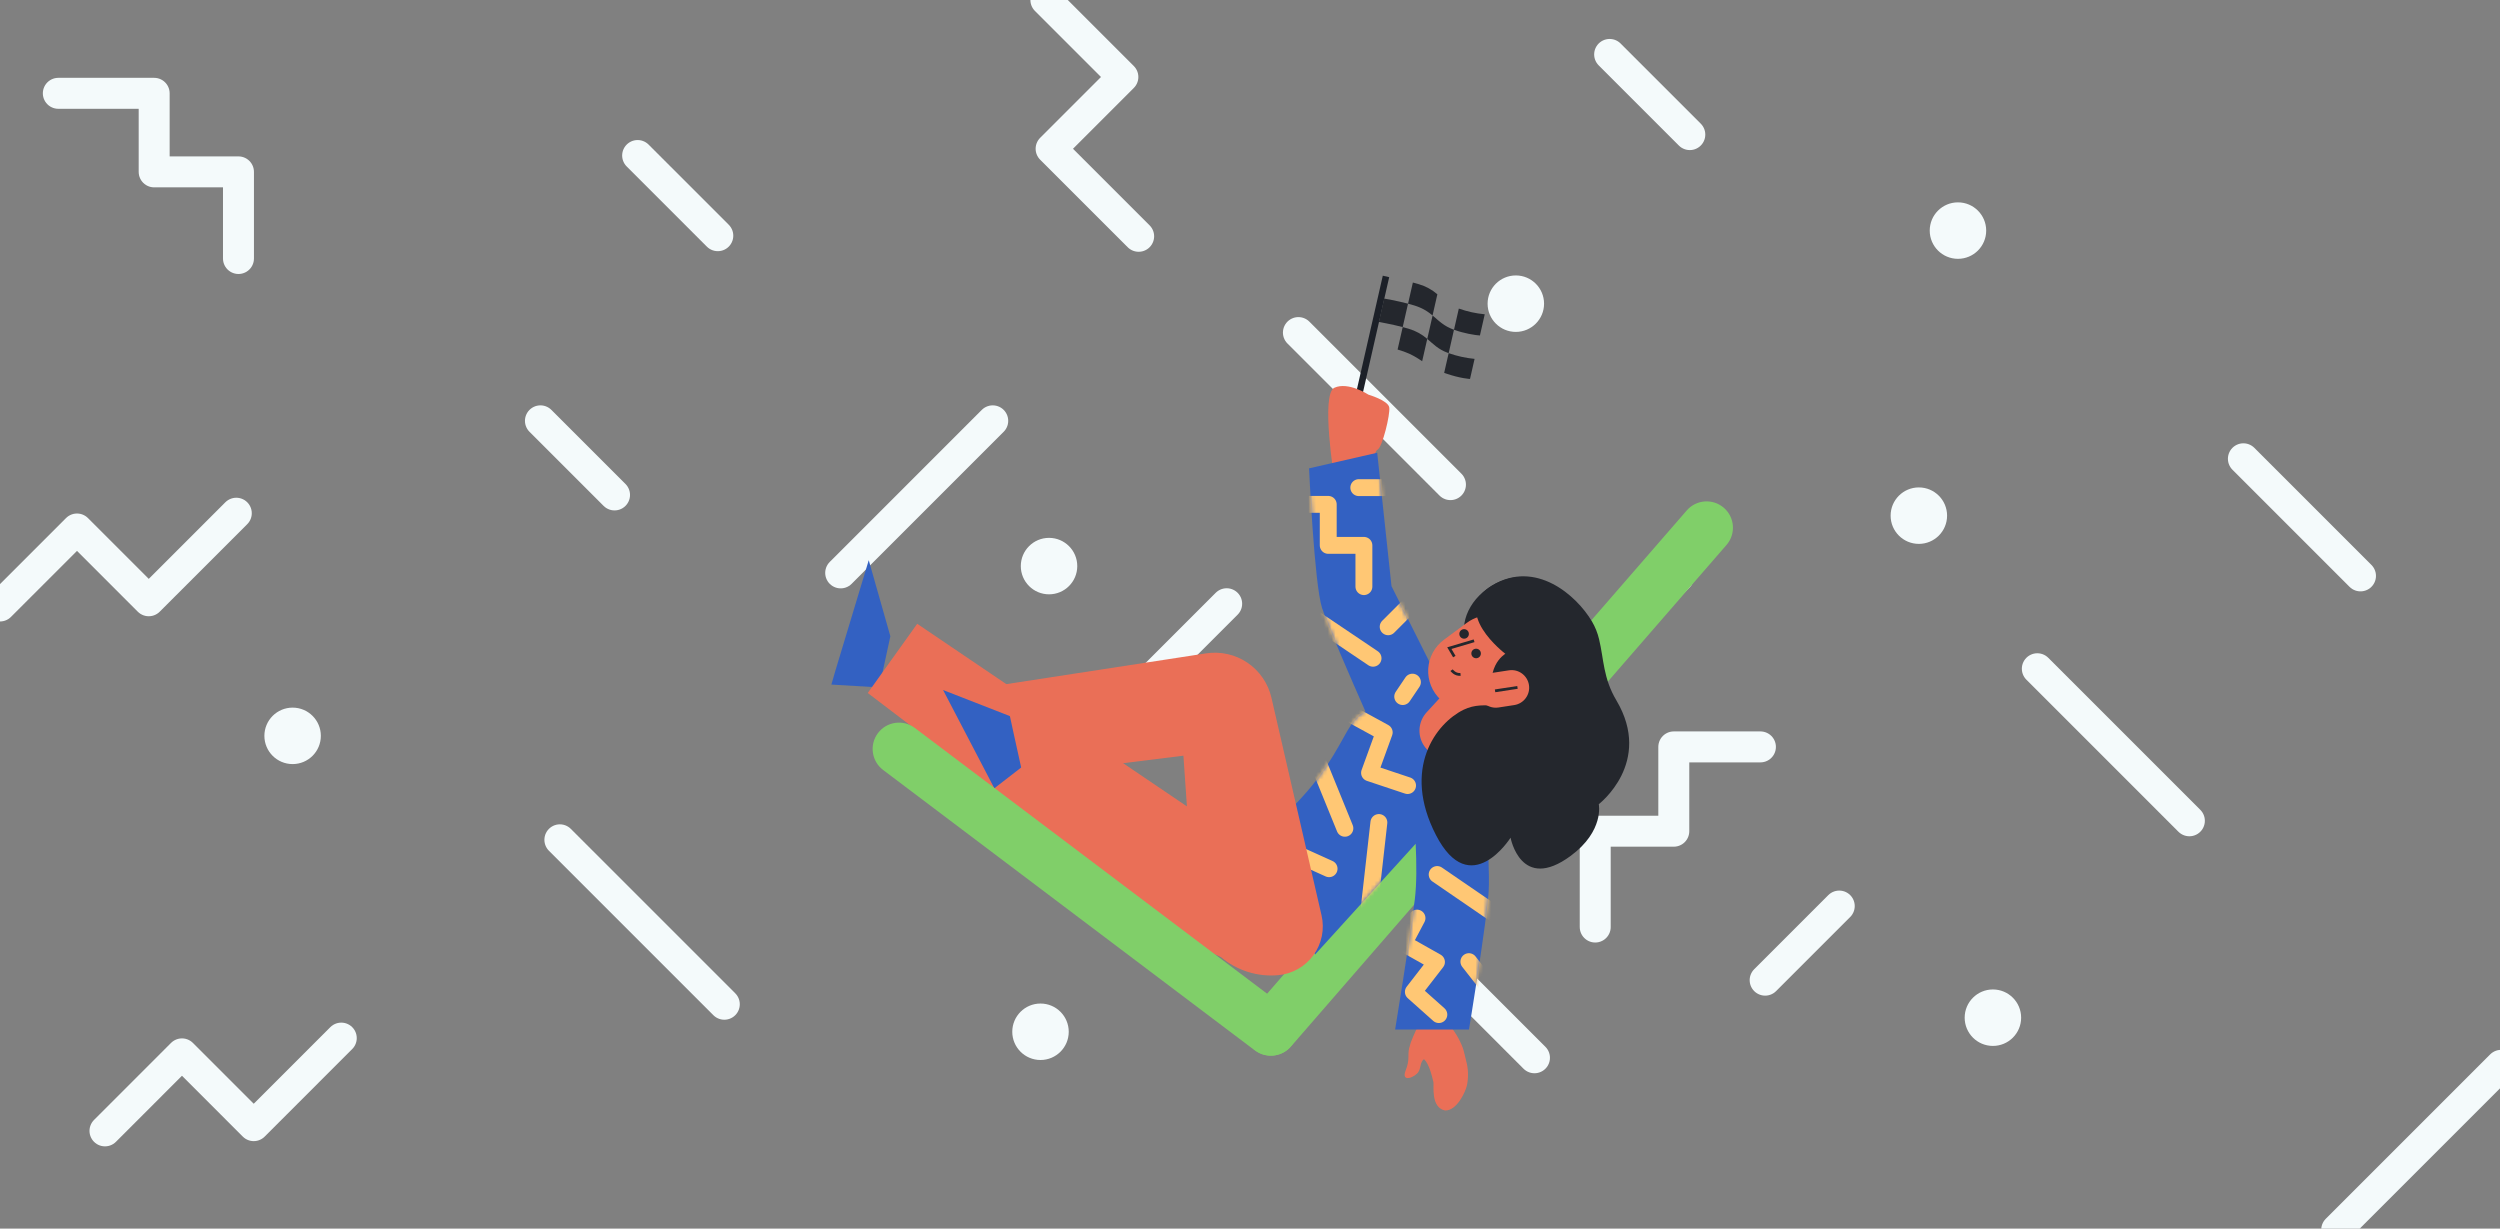 <svg width="643" height="316" viewBox="0 0 643 316" fill="none" xmlns="http://www.w3.org/2000/svg">
<rect x="0" y="0" width="643" height="316" fill="#808080" stroke="none"/>
<g clip-path="url(#clip0)">
<path d="M60.776 132L38.26 154.517L19.802 136.056L0 155.861" stroke="#F4FAFB" stroke-width="7.963" stroke-linecap="round" stroke-linejoin="round"/>
<path d="M15 24H39.652V44.207H61.334V66.488" stroke="#F4FAFB" stroke-width="7.963" stroke-linecap="round" stroke-linejoin="round"/>
<path d="M292.861 60.776L270.344 38.262L288.804 19.802L269 0" stroke="#F4FAFB" stroke-width="7.963" stroke-linecap="round" stroke-linejoin="round"/>
<path d="M255.331 108.239L216.225 147.346" stroke="#F4FAFB" stroke-width="7.963" stroke-linecap="round" stroke-linejoin="round"/>
<path d="M164 40L184.618 60.62" stroke="#F4FAFB" stroke-width="7.963" stroke-linecap="round" stroke-linejoin="round"/>
<path d="M374.045 251.438L394.665 272.058" stroke="#F4FAFB" stroke-width="7.963" stroke-linecap="round" stroke-linejoin="round"/>
<path d="M414 14L434.62 34.62" stroke="#F4FAFB" stroke-width="7.963" stroke-linecap="round" stroke-linejoin="round"/>
<path d="M577 118L607.118 148.118" stroke="#F4FAFB" stroke-width="7.963" stroke-linecap="round" stroke-linejoin="round"/>
<path d="M139 108.239L158.059 127.298" stroke="#F4FAFB" stroke-width="7.963" stroke-linecap="round" stroke-linejoin="round"/>
<path d="M144 216L186.292 258.292" stroke="#F4FAFB" stroke-width="7.963" stroke-linecap="round" stroke-linejoin="round"/>
<path d="M269.812 152.86C273.822 152.86 277.073 149.609 277.073 145.599C277.073 141.589 273.822 138.338 269.812 138.338C265.802 138.338 262.551 141.589 262.551 145.599C262.551 149.609 265.802 152.86 269.812 152.86Z" fill="#F4FAFB"/>
<path d="M410.291 238.434V213.784H430.501V192.102H452.781" stroke="#F4FAFB" stroke-width="7.963" stroke-linecap="round" stroke-linejoin="round"/>
<path d="M87.776 267L65.26 289.517L46.802 271.056L27 290.861" stroke="#F4FAFB" stroke-width="7.963" stroke-linecap="round" stroke-linejoin="round"/>
<path d="M524 172L563.107 211.107" stroke="#F4FAFB" stroke-width="7.963" stroke-linecap="round" stroke-linejoin="round"/>
<path d="M333.951 85.539L373.058 124.646" stroke="#F4FAFB" stroke-width="7.963" stroke-linecap="round" stroke-linejoin="round"/>
<path d="M453.996 252.097L473.055 233.038" stroke="#F4FAFB" stroke-width="7.963" stroke-linecap="round" stroke-linejoin="round"/>
<path d="M296.441 174.339L315.5 155.28" stroke="#F4FAFB" stroke-width="7.963" stroke-linecap="round" stroke-linejoin="round"/>
<path d="M601 316.292L643.292 274" stroke="#F4FAFB" stroke-width="7.963" stroke-linecap="round" stroke-linejoin="round"/>
<path d="M493.529 139.887C497.539 139.887 500.79 136.636 500.79 132.626C500.79 128.616 497.539 125.365 493.529 125.365C489.518 125.365 486.268 128.616 486.268 132.626C486.268 136.636 489.518 139.887 493.529 139.887Z" fill="#F4FAFB"/>
<path d="M503.587 66.57C507.598 66.57 510.848 63.319 510.848 59.309C510.848 55.298 507.598 52.048 503.587 52.048C499.577 52.048 496.326 55.298 496.326 59.309C496.326 63.319 499.577 66.57 503.587 66.57Z" fill="#F4FAFB"/>
<path d="M267.618 272.632C271.629 272.632 274.879 269.381 274.879 265.371C274.879 261.361 271.629 258.11 267.618 258.11C263.608 258.11 260.357 261.361 260.357 265.371C260.357 269.381 263.608 272.632 267.618 272.632Z" fill="#F4FAFB"/>
<path d="M512.575 269.01C516.586 269.01 519.837 265.759 519.837 261.749C519.837 257.739 516.586 254.488 512.575 254.488C508.565 254.488 505.314 257.739 505.314 261.749C505.314 265.759 508.565 269.01 512.575 269.01Z" fill="#F4FAFB"/>
<path d="M389.872 85.366C393.883 85.366 397.133 82.115 397.133 78.105C397.133 74.094 393.883 70.844 389.872 70.844C385.862 70.844 382.611 74.094 382.611 78.105C382.611 82.115 385.862 85.366 389.872 85.366Z" fill="#F4FAFB"/>
<path d="M75.261 196.522C79.271 196.522 82.522 193.271 82.522 189.261C82.522 185.251 79.271 182 75.261 182C71.251 182 68 185.251 68 189.261C68 193.271 71.251 196.522 75.261 196.522Z" fill="#F4FAFB"/>
<path d="M411.09 168.936L431.71 148.316" stroke="#F2F6F9" stroke-width="7.963" stroke-linecap="round" stroke-linejoin="round"/>
<path d="M373.967 84.801L372.596 90.834L372.314 90.732C369.84 89.806 368.627 88.457 367.092 87.171L368.462 81.15C368.571 81.239 368.677 81.331 368.779 81.42L369.261 81.83L369.502 82.043L369.744 82.255L370.004 82.48C370.079 82.545 370.159 82.61 370.246 82.675C370.371 82.779 370.487 82.882 370.632 82.981L370.873 83.165C371.035 83.283 371.201 83.406 371.373 83.515C371.426 83.553 371.484 83.59 371.539 83.626C371.71 83.739 371.891 83.845 372.077 83.954C372.171 84.005 372.263 84.058 372.357 84.106C372.555 84.21 372.758 84.311 372.973 84.408L373.12 84.473C373.308 84.555 373.503 84.634 373.706 84.714L373.967 84.801Z" fill="#24272D"/>
<path d="M362.146 78.105L360.776 84.125C357.88 83.37 354.646 82.812 354.646 82.812L356.02 76.792C356.02 76.792 359.243 77.342 362.146 78.105Z" fill="#24272D"/>
<path d="M367.092 87.161L365.781 92.906C364.403 91.992 363.088 91.121 361.011 90.399C360.475 90.213 359.958 90.049 359.459 89.902L360.777 84.125C361.315 84.267 361.843 84.412 362.34 84.564C364.091 85.082 365.711 85.967 367.092 87.161V87.161Z" fill="#24272D"/>
<path d="M369.692 75.691L368.451 81.14C368.234 80.957 368.007 80.776 367.771 80.597L367.607 80.474C367.236 80.2 366.849 79.948 366.449 79.719C366.362 79.666 366.275 79.617 366.183 79.569C366.089 79.516 365.993 79.468 365.896 79.42C365.799 79.371 365.679 79.311 365.568 79.26L365.401 79.183C365.29 79.132 365.174 79.082 365.056 79.036L364.878 78.961C364.757 78.913 364.636 78.865 364.508 78.819C364.381 78.773 364.253 78.727 364.12 78.684C363.987 78.64 363.852 78.592 363.712 78.551C363.471 78.474 363.205 78.401 362.947 78.326C362.689 78.252 362.419 78.182 362.148 78.112L363.389 72.665C363.929 72.805 364.458 72.95 364.952 73.105C366.699 73.618 368.315 74.5 369.692 75.691Z" fill="#24272D"/>
<path d="M379.263 92.303L378.088 97.467C378.088 97.467 375.576 97.347 371.862 96.048L371.439 95.896L372.595 90.829C374.749 91.592 376.987 92.087 379.263 92.303Z" fill="#24272D"/>
<path d="M381.877 80.834L380.636 86.285C380.636 86.285 380.395 86.268 379.963 86.215L379.763 86.191H379.741L379.403 86.147H379.381C378.238 85.981 377.103 85.746 375.986 85.445L375.595 85.337L375.195 85.219C374.794 85.098 374.385 84.963 373.969 84.813L375.209 79.364C377.362 80.127 379.601 80.621 381.877 80.834Z" fill="#24272D"/>
<path d="M348.018 108.239L356.478 71.099" stroke="#1C2028" stroke-width="1.689"/>
<path d="M223.444 144.076L214.868 172.481L213.828 176.074L226.157 176.805L228.999 163.644L223.444 144.076Z" fill="#3361C2"/>
<path d="M344.959 234.266L340.055 239.744C336.076 244.186 330.571 246.966 324.634 247.532C318.698 248.097 312.767 246.405 308.021 242.794L223.184 178.239L235.905 160.44L344.959 234.266Z" fill="#EA6F57"/>
<path d="M343.205 123.191C343.205 123.191 339.641 101.362 343.205 99.728C346.769 98.095 351.967 101.509 351.967 101.509C351.967 101.509 357.015 102.996 357.312 104.776C357.609 106.557 355.531 115.023 354.344 115.619C353.157 116.215 353.152 120.964 353.152 120.964" fill="#EA6F57"/>
<path d="M242.561 177.476L255.748 202.746L265.673 195.061L260.413 184.443L242.561 177.476Z" fill="#3361C2"/>
<path d="M364.438 264.413L363.432 266.686C363.01 267.606 362.68 268.566 362.445 269.551C361.984 271.37 362.672 272.446 361.54 275.316C360.257 278.566 363.905 277.121 364.812 275.694C365.52 274.58 365.237 273.103 366.26 272.413C366.697 272.941 367.633 273.689 368.673 278.313C368.862 279.143 367.911 284.828 371.656 285.617C374.738 285.728 377.006 280.677 377.317 279.053C377.727 276.972 377.645 274.823 377.076 272.779C376.504 270.523 376.535 269.758 375.085 267.007C374.384 265.751 373.577 264.558 372.672 263.441" fill="#EA6F57"/>
<path d="M330.905 259.354L235.29 187.225C232.306 184.974 228.062 185.568 225.81 188.552L225.809 188.554C223.558 191.539 224.152 195.783 227.136 198.034L322.751 270.164C325.735 272.415 329.979 271.821 332.231 268.836L332.232 268.835C334.484 265.85 333.889 261.606 330.905 259.354Z" fill="#80CF69"/>
<path d="M433.833 131.286L321.812 260.287C319.361 263.11 319.663 267.385 322.485 269.836L322.487 269.838C325.309 272.289 329.585 271.988 332.036 269.165L444.055 140.164C446.507 137.341 446.205 133.066 443.384 130.615L443.382 130.614C440.559 128.163 436.283 128.464 433.833 131.286Z" fill="#80CF69"/>
<path d="M354.216 116.446L336.692 120.457C336.692 120.457 338.029 150.138 340.035 156.383C341.395 160.619 347.435 174.485 351.18 182.969C350.668 183.241 350.194 183.541 349.762 183.866C348.14 185.083 346.948 187.222 345.333 190.116C342.561 195.087 338.544 202.29 328.97 210.893C322.31 216.877 338.254 245.492 338.254 245.492L364.113 217.012C364.349 222.056 364.384 227.321 363.895 231.286C362.585 241.921 358.828 264.797 358.828 264.797H377.819C377.819 264.797 382.404 237.085 382.886 229.191C383.369 221.298 381.074 190.845 381.074 190.845L378.963 191.977C378.741 188.771 377.536 185.681 374.227 184.055L374.523 183.97L357.892 150.751L354.216 116.446Z" fill="#3361C2"/>
<mask id="mask0" mask-type="alpha" maskUnits="userSpaceOnUse" x="327" y="116" width="56" height="149">
<path fill-rule="evenodd" clip-rule="evenodd" d="M354.216 116.446L336.692 120.457C336.692 120.457 338.029 150.138 340.035 156.383C341.395 160.619 347.435 174.485 351.18 182.969C350.668 183.241 350.194 183.541 349.762 183.866C348.14 185.083 346.948 187.222 345.333 190.116C342.561 195.087 338.544 202.29 328.97 210.893C322.31 216.877 338.254 245.492 338.254 245.492L364.113 217.012C364.349 222.056 364.384 227.321 363.895 231.286C362.585 241.921 358.828 264.797 358.828 264.797H377.819C377.819 264.797 382.404 237.085 382.886 229.191C383.369 221.298 381.074 190.845 381.074 190.845L378.963 191.977C378.741 188.771 377.536 185.681 374.227 184.055L374.523 183.97L357.892 150.751L354.216 116.446Z" fill="white"/>
</mask>
<g mask="url(#mask0)">
<path d="M329.545 129.726H341.623V140.268H350.797V150.881" stroke="#FFC774" stroke-width="4.344" stroke-linecap="round" stroke-linejoin="round"/>
<path d="M349.48 125.418H360.776" stroke="#FFC774" stroke-width="4.344" stroke-linecap="round" stroke-linejoin="round"/>
<path d="M334.738 156.9L353.15 169.301" stroke="#FFC774" stroke-width="4.344" stroke-linecap="round" stroke-linejoin="round"/>
<path d="M357.039 161.207L370.796 147.45" stroke="#FFC774" stroke-width="4.344" stroke-linecap="round" stroke-linejoin="round"/>
<path d="M363.277 175.447L360.777 179.158" stroke="#FFC774" stroke-width="4.344" stroke-linecap="round" stroke-linejoin="round"/>
<path d="M335.133 220.403L341.841 223.434" stroke="#FFC774" stroke-width="4.344" stroke-linecap="round" stroke-linejoin="round"/>
<path d="M345.902 182.845L356.02 188.383L352.246 198.777L362.027 202.044" stroke="#FFC774" stroke-width="4.344" stroke-linecap="round" stroke-linejoin="round"/>
<path d="M345.904 213.033L337.861 193.282" stroke="#FFC774" stroke-width="4.344" stroke-linecap="round" stroke-linejoin="round"/>
<path d="M354.649 211.549L352.248 232.784" stroke="#FFC774" stroke-width="4.344" stroke-linecap="round" stroke-linejoin="round"/>
<path d="M369.639 224.925L388.898 238.13" stroke="#FFC774" stroke-width="4.344" stroke-linecap="round" stroke-linejoin="round"/>
<path d="M364.454 236.136L361.008 242.661L369.461 247.432L363.517 255.108L370.071 260.95" stroke="#FFC774" stroke-width="4.344" stroke-linecap="round" stroke-linejoin="round"/>
<path d="M377.797 247.335L384.532 255.95" stroke="#FFC774" stroke-width="4.344" stroke-linecap="round" stroke-linejoin="round"/>
</g>
<path d="M394.262 168.194C400.415 164.41 403.002 157.437 400.039 152.619C397.076 147.801 389.687 146.963 383.533 150.747C377.38 154.531 374.794 161.504 377.756 166.322C380.72 171.14 388.109 171.978 394.262 168.194Z" fill="#24272D"/>
<path d="M366.124 191.6C365.326 190.302 364.974 188.78 365.12 187.264C365.267 185.748 365.904 184.321 366.934 183.2L383.071 165.642C384.331 164.29 386.073 163.491 387.921 163.419C389.767 163.348 391.567 164.009 392.928 165.26C394.287 166.511 395.098 168.249 395.182 170.095C395.267 171.941 394.615 173.745 393.375 175.114L377.238 192.671C376.507 193.468 375.599 194.084 374.589 194.471C373.578 194.858 372.491 195.006 371.414 194.902C370.337 194.798 369.299 194.446 368.381 193.873C367.463 193.3 366.69 192.522 366.124 191.6V191.6Z" fill="#EA6F57"/>
<path d="M371.45 180.816L370.521 179.952C369.441 178.947 368.596 177.716 368.046 176.348C367.496 174.979 367.255 173.506 367.338 172.033C367.422 170.561 367.83 169.125 368.532 167.827C369.233 166.53 370.213 165.403 371.399 164.527L377.28 160.184C379.179 158.783 381.51 158.095 383.866 158.242C386.221 158.389 388.448 159.361 390.159 160.987V160.987C392.087 162.823 393.207 165.349 393.274 168.01C393.339 170.671 392.345 173.25 390.511 175.179L385.562 180.382C383.74 182.297 381.238 183.417 378.595 183.498C375.953 183.579 373.386 182.615 371.45 180.816V180.816Z" fill="#EA6F57"/>
<path d="M379.138 164.81L372.77 166.697L374.053 168.876" stroke="#25282D" stroke-width="0.724"/>
<path d="M379.658 169.301C380.336 169.301 380.886 168.751 380.886 168.072C380.886 167.394 380.336 166.844 379.658 166.844C378.98 166.844 378.43 167.394 378.43 168.072C378.43 168.751 378.98 169.301 379.658 169.301Z" fill="#24272D"/>
<path d="M376.568 164.272C377.246 164.272 377.796 163.722 377.796 163.043C377.796 162.365 377.246 161.815 376.568 161.815C375.89 161.815 375.34 162.365 375.34 163.043C375.34 163.722 375.89 164.272 376.568 164.272Z" fill="#24272D"/>
<path d="M373.348 172.365C373.348 172.365 374.209 173.606 375.652 173.449" stroke="#25282D" stroke-width="0.724"/>
<path d="M403.98 220.13C391.149 229.609 388.517 215.454 388.517 215.454C388.517 215.454 378.155 231.911 369.325 214.773C360.496 197.635 369.378 186.009 376.422 182.551C379.226 181.176 382.129 181.291 385.071 181.632C380.93 171.808 387.17 168.157 387.17 168.157C387.17 168.157 372.73 157.209 383.828 150.541C394.926 143.874 405.44 153.053 409.448 159.832C410.288 161.259 410.905 162.805 411.284 164.416C412.534 169.6 412.303 174.351 415.736 180.138C425.222 196.122 411.207 206.836 411.207 206.836C411.207 206.836 412.664 213.714 403.98 220.13Z" fill="#24272D"/>
<path d="M389.466 181.343C391.935 180.964 393.629 178.657 393.25 176.189C392.871 173.721 390.564 172.027 388.096 172.406L384.032 173.03C381.563 173.409 379.869 175.717 380.248 178.185C380.627 180.653 382.936 182.346 385.405 181.967L389.466 181.343Z" fill="#EA6F57"/>
<path d="M390.294 176.803L384.531 177.684" stroke="#25282D" stroke-width="0.724"/>
<path d="M258.061 176.077C258.273 177.766 263.109 199.496 263.109 199.496L304.373 194.361L307.001 232.278C307.185 234.938 307.899 237.533 309.102 239.913C310.304 242.293 311.97 244.408 314.001 246.134C316.033 247.861 318.389 249.164 320.931 249.966C323.474 250.769 326.151 251.055 328.806 250.808V250.808C330.593 250.641 332.323 250.094 333.882 249.203C335.44 248.312 336.79 247.099 337.841 245.644C338.892 244.189 339.62 242.527 339.976 240.767C340.333 239.008 340.308 237.193 339.906 235.444L327.017 179.46C326.172 175.785 323.967 172.566 320.846 170.449C317.725 168.332 313.918 167.474 310.191 168.048L258.061 176.077Z" fill="#EA6F57"/>
</g>
<defs>
<clipPath id="clip0">
<rect width="643" height="316" fill="white"/>
</clipPath>
</defs>
</svg>
